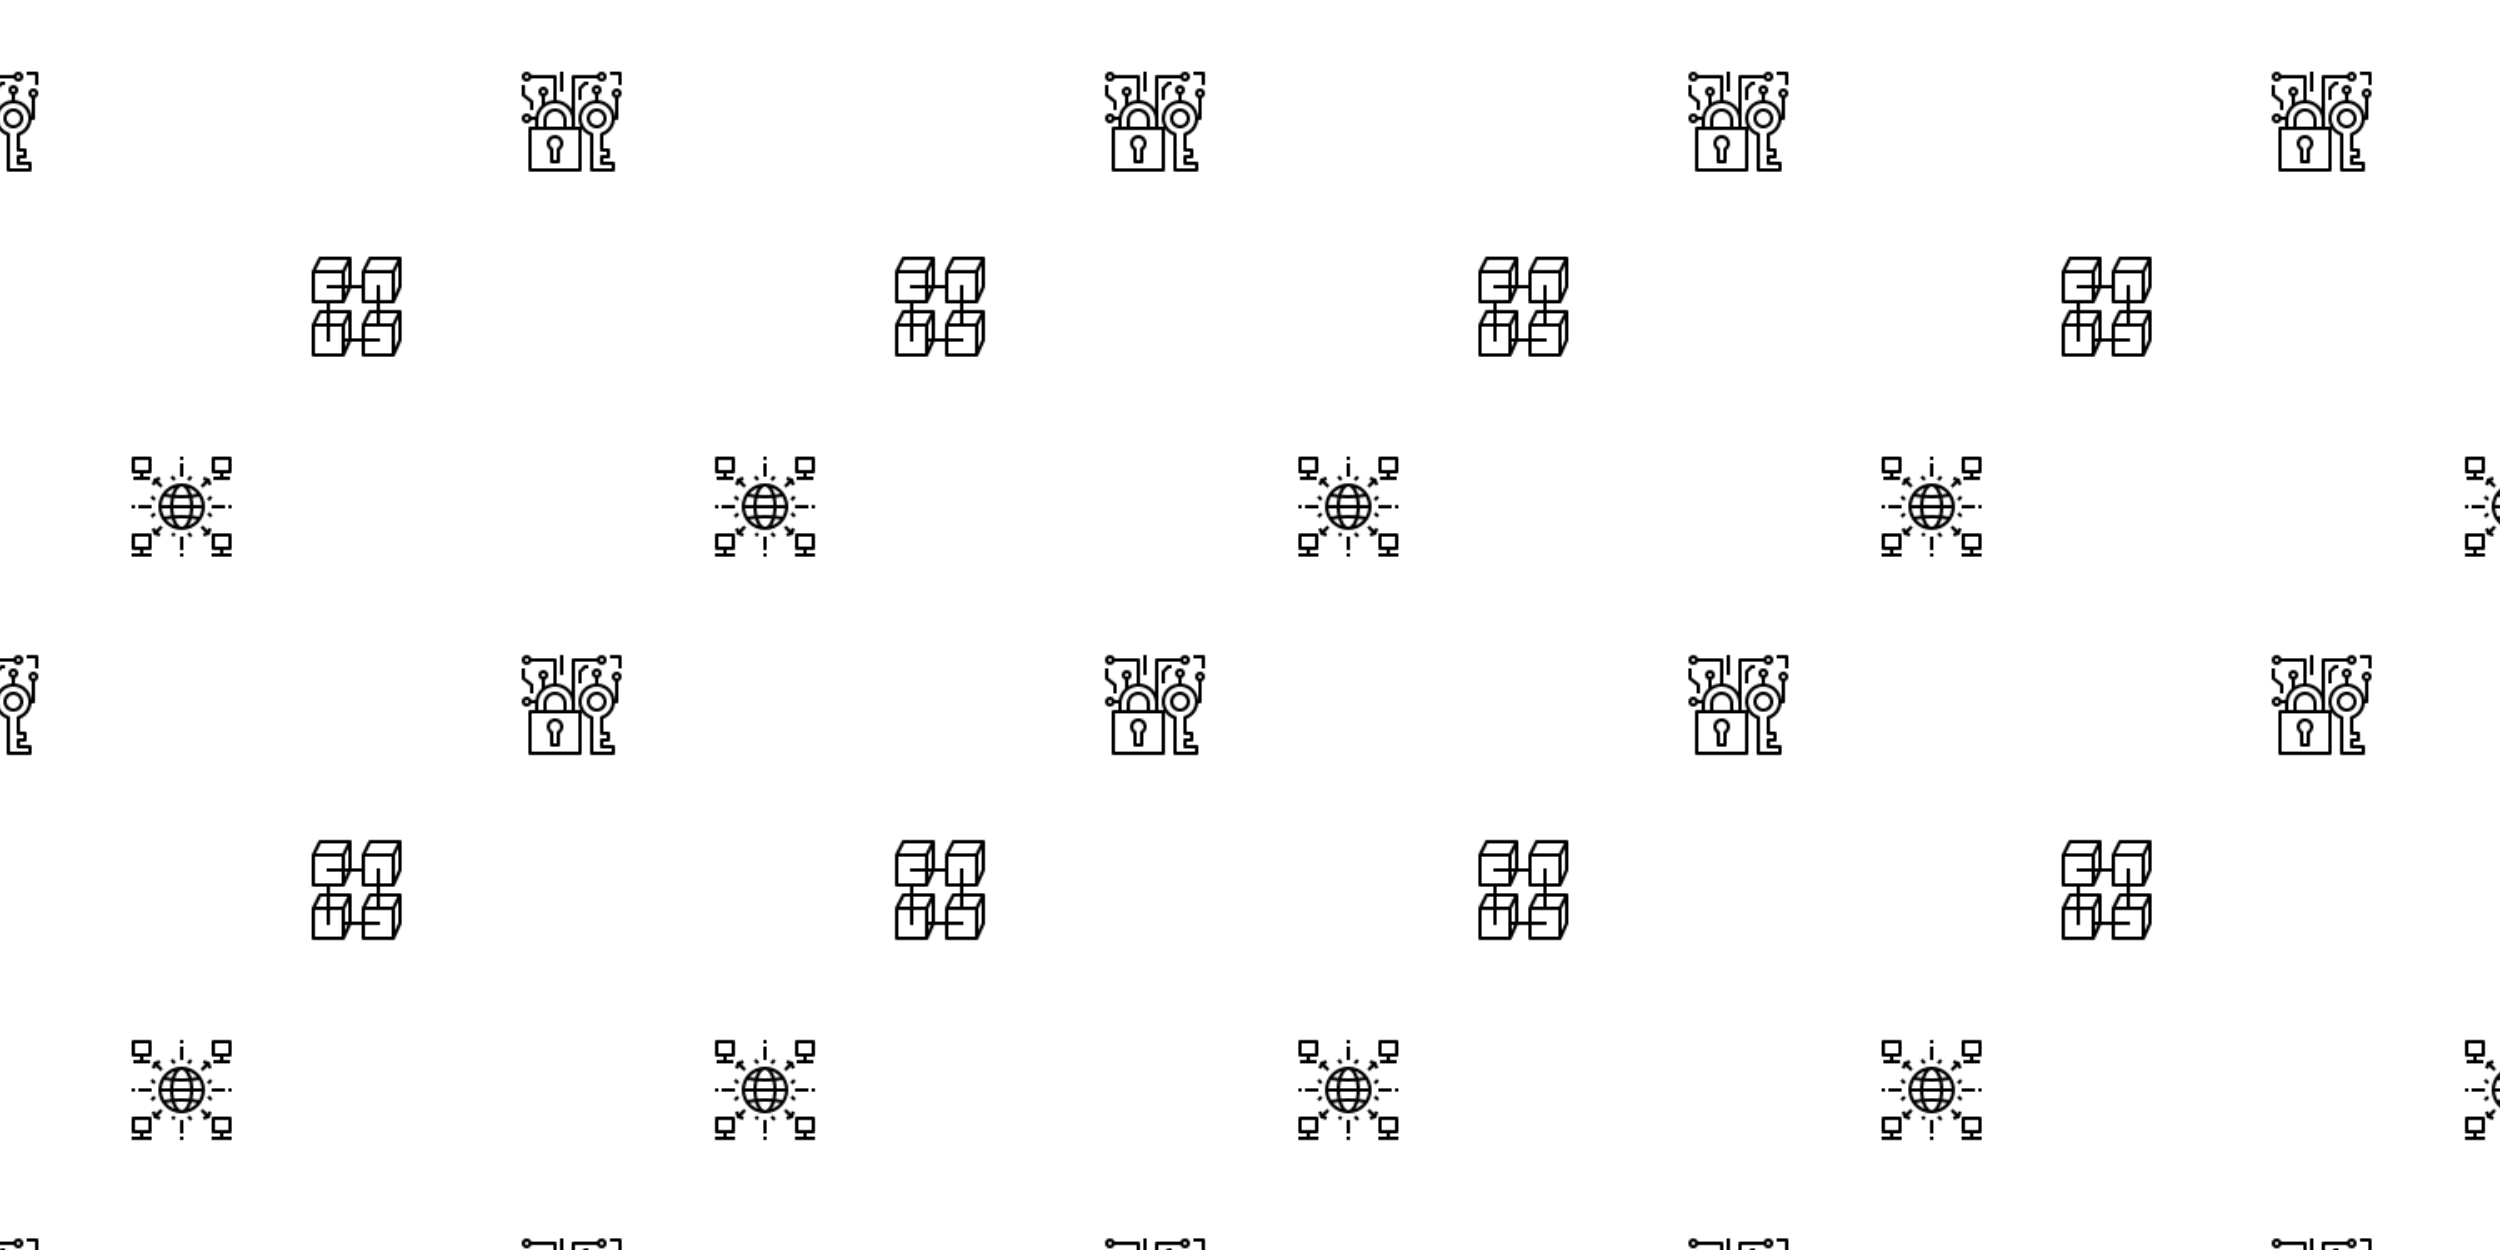 <svg xmlns="http://www.w3.org/2000/svg" xmlns:xlink="http://www.w3.org/1999/xlink" xmlns:fi="http://pattern.flaticon.com/" x="0" y="0" width="1500" height="750" viewBox="0 0 1500 750"><rect x="0px" y="0px" width="100%" height="100%" opacity="0" fill="#ffffff"/><defs><path d="M416,224.001c3.156-0.01,6.01-1.875,7.288-4.76l0.056-0.128l31.936-71.856c0.466-1.023,0.711-2.132,0.72-3.256v-136    c0.053-4.365-3.442-7.947-7.807-8C448.129,0,448.064,0,448,0.001H304c-3.047-0.017-5.838,1.699-7.2,4.424l-32,64h0.08    c-0.574,1.105-0.875,2.331-0.88,3.576v64h-48v-128c0.053-4.365-3.442-7.947-7.807-8C208.129,0,208.064,0,208,0.001H64    c-3.032-0.001-5.805,1.712-7.16,4.424l-32,64h0.08c-0.588,1.102-0.903,2.328-0.92,3.576v144c0,4.418,3.582,8,8,8h64v32H64    c-3.032-0.001-5.805,1.712-7.16,4.424l-32,64h0.08c-0.588,1.102-0.903,2.328-0.92,3.576v144c0,4.418,3.582,8,8,8h144    c3.156-0.01,6.01-1.875,7.288-4.76l0.056-0.128l29.856-67.112H264v64c0,4.418,3.582,8,8,8h144c3.156-0.01,6.01-1.875,7.288-4.76    l0.056-0.128l31.936-71.856c0.466-1.023,0.711-2.132,0.72-3.256v-136c0.053-4.365-3.442-7.947-7.807-8    c-0.064-0.001-0.129-0.001-0.193,0h-96v-32H416z M440,142.305l-16,36V73.889l16-32V142.305z M308.944,16.001h126.112l-24,48    H284.944L308.944,16.001z M184,136.001V73.889l16-32v94.112H184z M195.688,152.001L184,178.305v-26.304H195.688z M68.944,16.001    h126.112l-24,48H44.944L68.944,16.001z M40,208.001v-128h128v56H96v16h72v56H40z M68.944,272.001H96v48H44.944L68.944,272.001z     M168,464.001H40v-128h56v72h16v-72h56V464.001z M171.056,320.001H112v-48h83.056L171.056,320.001z M184,434.305v-26.304h11.688    L184,434.305z M200,392.001h-16v-62.112l16-32V392.001z M264.8,324.425h0.08c-0.574,1.105-0.875,2.331-0.88,3.576v64h-48v-128    c0.053-4.365-3.442-7.947-7.807-8c-0.064-0.001-0.129-0.001-0.193,0h-96v-32h64c3.156-0.01,6.01-1.875,7.288-4.76l0.056-0.128    l29.856-67.112H264v64c0,4.418,3.582,8,8,8h64v32h-32c-3.047-0.017-5.838,1.699-7.2,4.424L264.8,324.425z M336,272.001v48h-51.056    l24-48H336z M408,464.001H280v-56h72v-16h-72v-56h128V464.001z M440,398.305l-16,36V329.889l16-32V398.305z M435.056,272.001    l-24,48H352v-48H435.056z M336,136.001v72h-56v-128h128v128h-56v-72H336z" transform="matrix(0.125 0 0 0.125 184 154)" id="L1_0"/><g transform="matrix(0.125 0 0 0.125 79 274)" id="L1_1"><path d="M240,128c-61.856,0-112,50.144-112,112s50.144,112,112,112c61.828-0.066,111.934-50.172,112-112    C352,178.144,301.856,128,240,128z M323.248,192.392c6.982,12.132,11.197,25.657,12.344,39.608h-39.784    c-0.356-11.672-1.667-23.294-3.92-34.752C303.088,196.024,313.648,194.392,323.248,192.392z M313.216,178.056    c-7.888,1.424-16.352,2.616-25.264,3.544c-3.155-11.087-7.926-21.648-14.16-31.344    C289.08,156.025,302.648,165.593,313.216,178.056z M200.184,232c0.363-11.182,1.68-22.313,3.936-33.272    C215.696,199.568,227.752,200,240,200s24.304-0.432,35.88-1.272c2.256,10.959,3.573,22.09,3.936,33.272H200.184z M279.816,248    c-0.364,11.182-1.68,22.313-3.936,33.272C264.304,280.432,252.248,280,240,280s-24.304,0.432-35.88,1.272    c-2.256-10.959-3.573-22.09-3.936-33.272H279.816z M240,144c11.536,0,23.84,14.704,31.72,38.96    C261.456,183.624,250.832,184,240,184c-10.832,0-21.456-0.376-31.72-1.04C216.16,158.704,228.464,144,240,144z M206.208,150.256    c-6.234,9.696-11.005,20.257-14.16,31.344c-8.912-0.928-17.376-2.12-25.264-3.544C177.352,165.593,190.92,156.025,206.208,150.256    z M156.752,192.392c9.6,2,20.144,3.632,31.36,4.856c-2.253,11.458-3.564,23.08-3.92,34.752h-39.784    C145.555,218.049,149.771,204.524,156.752,192.392z M156.752,287.608c-6.982-12.132-11.197-25.657-12.344-39.608h39.784    c0.356,11.672,1.667,23.294,3.92,34.752C176.912,283.976,166.352,285.608,156.752,287.608z M166.784,301.944    c7.888-1.424,16.352-2.616,25.264-3.544c3.155,11.087,7.926,21.648,14.16,31.344C190.92,323.974,177.352,314.407,166.784,301.944z     M240,336c-11.536,0-23.84-14.704-31.72-38.96c10.264-0.664,20.888-1.04,31.72-1.04c10.832,0,21.456,0.376,31.72,1.04    C263.84,321.296,251.536,336,240,336z M273.792,329.744c6.234-9.696,11.005-20.257,14.16-31.344    c8.912,0.928,17.376,2.12,25.264,3.544C302.648,314.407,289.08,323.974,273.792,329.744z M323.248,287.608    c-9.6-2-20.144-3.632-31.36-4.856c2.253-11.458,3.564-23.081,3.92-34.752h39.784C334.445,261.951,330.229,275.476,323.248,287.608    z"/><path d="M88,0H8C3.582,0,0,3.582,0,8v64c0,4.418,3.582,8,8,8h32v16H8v16h80V96H56V80h32c4.418,0,8-3.582,8-8V8    C96,3.582,92.418,0,88,0z M80,64H16V16h64V64z"/><path d="M472,0h-80c-4.418,0-8,3.582-8,8v64c0,4.418,3.582,8,8,8h32v16h-32v16h80V96h-32V80h32c4.418,0,8-3.582,8-8V8    C480,3.582,476.418,0,472,0z M464,64h-64V16h64V64z"/><path d="M88,448c4.418,0,8-3.582,8-8v-64c0-4.418-3.582-8-8-8H8c-4.418,0-8,3.582-8,8v64c0,4.418,3.582,8,8,8h32v16H0v16h96v-16    H56v-16H88z M16,432v-48h64v48H16z"/><path d="M472,448c4.418,0,8-3.582,8-8v-64c0-4.418-3.582-8-8-8h-80c-4.418,0-8,3.582-8,8v64c0,4.418,3.582,8,8,8h32v16h-40v16h96    v-16h-40v-16H472z M400,432v-48h64v48H400z"/><path d="M126.84,115.496l11.72-3.912l-5.088-15.168l-24,8c-2.393,0.785-4.271,2.662-5.056,5.056l-8,24l15.2,5.056l3.912-11.72    l22.848,22.848l11.312-11.312L126.84,115.496z"/><path d="M375.616,109.504c-0.783-2.413-2.675-4.305-5.088-5.088l-24-8l-5.056,15.2l11.72,3.912l-22.848,22.848l11.312,11.312    l22.848-22.848l3.912,11.72l15.2-5.056L375.616,109.504z"/><path d="M149.624,341.624l-11.28-11.28l-22.848,22.848l-3.912-11.72l-15.2,5.056l8,24c0.785,2.393,2.662,4.271,5.056,5.056l24,8    l5.056-15.2l-11.72-3.912L149.624,341.624z"/><path d="M368.384,341.472l-3.912,11.72l-22.848-22.848l-11.312,11.312l22.848,22.848l-11.72,3.912l5.088,15.168l24-8    c2.393-0.785,4.271-2.662,5.056-5.056l8-24L368.384,341.472z"/><rect x="232px" y="32px" width="16px" height="64px"/><rect x="232px" y="0px" width="16px" height="16px"/><rect x="268px" y="95px" width="22px" height="16px" transform="matrix(0.707 -0.707 0.707 0.707 8.473 228.449)"/><rect x="192px" y="92px" width="16px" height="22px" transform="matrix(0.707 -0.707 0.707 0.707 -14.957 171.885)"/><rect x="232px" y="384px" width="16px" height="64px"/><rect x="232px" y="464px" width="16px" height="16px"/><rect x="272px" y="364px" width="16px" height="22px" transform="matrix(0.707 -0.707 0.707 0.707 -183.863 308.121)"/><rect x="193px" y="365px" width="16px" height="16px" transform="matrix(0.707 -0.707 0.707 0.707 -205.289 252.381)"/><rect x="384px" y="232px" width="64px" height="16px"/><rect x="464px" y="232px" width="16px" height="16px"/><rect x="364px" y="191px" width="22px" height="16px" transform="matrix(0.707 -0.707 0.707 0.707 -31.29 324.453)"/><rect x="368px" y="268px" width="16px" height="22px" transform="matrix(0.707 -0.707 0.707 0.707 -87.831 347.872)"/><rect x="32px" y="232px" width="64px" height="16px"/><rect x="0px" y="232px" width="16px" height="16px"/><rect x="96px" y="188px" width="16px" height="22px" transform="matrix(0.707 -0.707 0.707 0.707 -110.961 132.121)"/><rect x="92px" y="272px" width="22px" height="16px" transform="matrix(0.707 -0.707 0.707 0.707 -167.532 155.548)"/></g><g transform="matrix(0.125 0 0 0.125 313 43)" id="L1_2"><path d="M360.106,176.056c-26.51,0-48,21.49-48,48c0,26.51,21.49,48,48,48c26.51,0,48-21.49,48-48    C408.08,197.558,386.605,176.083,360.106,176.056z M360.106,256.056c-17.673,0-32-14.327-32-32s14.327-32,32-32    c17.673,0,32,14.327,32,32S377.779,256.056,360.106,256.056z"/><path d="M192.106,319.888c-13.255-17.673-38.327-21.255-56-8s-21.255,38.327-8,56c2.274,3.032,4.968,5.726,8,8v56.168    c0,4.418,3.582,8,8,8h32c4.418,0,8-3.582,8-8v-56.168C201.779,362.633,205.361,337.561,192.106,319.888z M172.106,364.704    c-2.47,1.426-3.994,4.06-4,6.912v52.44h-16v-52.44c-0.006-2.852-1.53-5.486-4-6.912c-7.422-4.224-12.004-12.108-12-20.648    c0-13.255,10.745-24,24-24s24,10.745,24,24C184.11,352.596,179.528,360.48,172.106,364.704z"/><path d="M478.735,96.046c-3.38-9.596-12.455-16.009-22.629-15.989c-13.224-0.025-23.964,10.675-23.989,23.899    c-0.019,10.174,6.393,19.249,15.989,22.629v89.472h-0.408c-3.907-42.234-37.359-75.685-79.592-79.592v-25.88    c12.497-4.418,19.046-18.131,14.627-30.627s-18.131-19.046-30.627-14.627c-12.497,4.418-19.046,18.131-14.627,30.627    c2.416,6.835,7.793,12.211,14.627,14.627v25.88c-48.4,4.413-84.059,47.226-79.647,95.626c1.028,11.281,4.225,22.257,9.415,32.326    c-0.573-0.188-1.167-0.309-1.768-0.36h-24v-32c0-2.704-0.184-5.352-0.408-8h0.408v-192h105.472    c4.418,12.497,18.131,19.046,30.627,14.627s19.046-18.131,14.627-30.627c-4.418-12.497-18.131-19.046-30.627-14.627    c-6.835,2.416-12.211,7.793-14.627,14.627H248.106c-4.418,0-8,3.582-8,8v155.048c-16.217-24.476-42.742-40.185-72-42.64V24.056    c0-4.418-3.582-8-8-8H46.634C42.216,3.559,28.503-2.989,16.007,1.429S-3.039,19.559,1.379,32.056    C5.797,44.553,19.51,51.102,32.007,46.684c6.835-2.416,12.211-7.793,14.627-14.627h105.472v104.408    c-14.103,1.167-27.769,5.466-40,12.584v-30.464c12.497-4.418,19.046-18.131,14.627-30.627s-18.131-19.046-30.627-14.627    C83.609,77.748,77.06,91.46,81.479,103.957c2.416,6.835,7.793,12.211,14.627,14.627v42.12    c-16.152,14.463-26.923,33.976-30.552,55.352h-18.92c-4.418-12.497-18.131-19.046-30.627-14.627s-19.046,18.131-14.627,30.627    c4.418,12.497,18.131,19.046,30.627,14.627c6.835-2.416,12.211-7.793,14.627-14.627h17.472v32h-24c-4.418,0-8,3.582-8,8v200    c0,4.418,3.582,8,8,8h240c4.418,0,8-3.582,8-8V274.76c9.954,14.149,23.871,25.038,40,31.296v166c0,4.418,3.582,8,8,8h104    c4.418,0,8-3.582,8-8v-32c0-4.418-3.582-8-8-8h-48v-16h24c4.418,0,8-3.582,8-8v-32c0-4.418-3.582-8-8-8h-24v-62    c31.126-12.05,52.693-40.75,55.608-74h8.392c4.418,0,8-3.582,8-8v-97.472C476.579,122.191,483.129,108.518,478.735,96.046z     M384.106,16.056c4.418,0,8,3.582,8,8s-3.582,8-8,8s-8-3.582-8-8S379.688,16.056,384.106,16.056z M24.106,32.056    c-4.418,0-8-3.582-8-8s3.582-8,8-8s8,3.582,8,8S28.524,32.056,24.106,32.056z M24.106,232.056c-4.418,0-8-3.582-8-8s3.582-8,8-8    s8,3.582,8,8S28.524,232.056,24.106,232.056z M104.106,88.056c4.418,0,8,3.582,8,8s-3.582,8-8,8s-8-3.582-8-8    S99.688,88.056,104.106,88.056z M80.106,232.056c0-44.183,35.817-80,80-80s80,35.817,80,80v32h-24v-32c0-30.928-25.072-56-56-56    c-30.928,0-56,25.072-56,56v32h-24V232.056z M200.106,232.056v32h-80v-32c0-22.091,17.909-40,40-40    S200.106,209.965,200.106,232.056z M272.106,464.056h-224v-184h224V464.056z M360.106,80.056c4.418,0,8,3.582,8,8s-3.582,8-8,8    s-8-3.582-8-8S355.688,80.056,360.106,80.056z M428.79,245.669c-7.059,22.445-24.639,40.025-47.084,47.084    c-3.333,1.048-5.6,4.138-5.6,7.632v75.672c0,4.418,3.582,8,8,8h24v16h-24c-4.418,0-8,3.582-8,8v32c0,4.418,3.582,8,8,8h48v16h-88    V300.384c0-3.494-2.267-6.584-5.6-7.632c-37.933-11.929-59.013-52.351-47.084-90.284c11.929-37.933,52.351-59.013,90.284-47.084    C419.639,167.314,440.719,207.736,428.79,245.669z M456.106,112.056c-4.418,0-8-3.582-8-8s3.582-8,8-8s8,3.582,8,8    S460.524,112.056,456.106,112.056z"/><path d="M304.106,48.056c-2.122,0-4.156,0.844-5.656,2.344l-24,24c-1.5,1.5-2.344,3.534-2.344,5.656v56h16V83.368l19.312-19.312    h12.688v-16H304.106z"/><rect x="184px" y="0px" width="16px" height="96px"/><path d="M53.106,137.808l-37-29.592v-44.16h-16v48c-0.001,2.43,1.103,4.729,3,6.248l37,29.592v36.16h16v-40    C56.107,141.626,55.003,139.327,53.106,137.808z"/><path d="M472.106,0.056h-48v16h40v48h16v-56C480.106,3.638,476.524,0.056,472.106,0.056z"/></g></defs><g fi:class="KUsePattern"><pattern id="pattern_L1_0" width="350" height="350" patternUnits="userSpaceOnUse"><use xlink:href="#L1_0" x="-350" y="-350"/><use xlink:href="#L1_0" x="0" y="-350"/><use xlink:href="#L1_0" x="350" y="-350"/><use xlink:href="#L1_0" x="-350" y="0"/><use xlink:href="#L1_0" x="0" y="0"/><use xlink:href="#L1_0" x="350" y="0"/><use xlink:href="#L1_0" x="-350" y="350"/><use xlink:href="#L1_0" x="0" y="350"/><use xlink:href="#L1_0" x="350" y="350"/></pattern><rect x="0" y="0" width="100%" height="100%" fill="url(#pattern_L1_0)"/></g><g fi:class="KUsePattern"><pattern id="pattern_L1_1" width="350" height="350" patternUnits="userSpaceOnUse"><use xlink:href="#L1_1" x="-350" y="-350"/><use xlink:href="#L1_1" x="0" y="-350"/><use xlink:href="#L1_1" x="350" y="-350"/><use xlink:href="#L1_1" x="-350" y="0"/><use xlink:href="#L1_1" x="0" y="0"/><use xlink:href="#L1_1" x="350" y="0"/><use xlink:href="#L1_1" x="-350" y="350"/><use xlink:href="#L1_1" x="0" y="350"/><use xlink:href="#L1_1" x="350" y="350"/></pattern><rect x="0" y="0" width="100%" height="100%" fill="url(#pattern_L1_1)"/></g><g fi:class="KUsePattern" opacity="1"><pattern id="pattern_L1_2" width="350" height="350" patternUnits="userSpaceOnUse"><use xlink:href="#L1_2" x="-350" y="-350"/><use xlink:href="#L1_2" x="0" y="-350"/><use xlink:href="#L1_2" x="350" y="-350"/><use xlink:href="#L1_2" x="-350" y="0"/><use xlink:href="#L1_2" x="0" y="0"/><use xlink:href="#L1_2" x="350" y="0"/><use xlink:href="#L1_2" x="-350" y="350"/><use xlink:href="#L1_2" x="0" y="350"/><use xlink:href="#L1_2" x="350" y="350"/></pattern><rect x="0" y="0" width="100%" height="100%" fill="url(#pattern_L1_2)"/></g></svg>